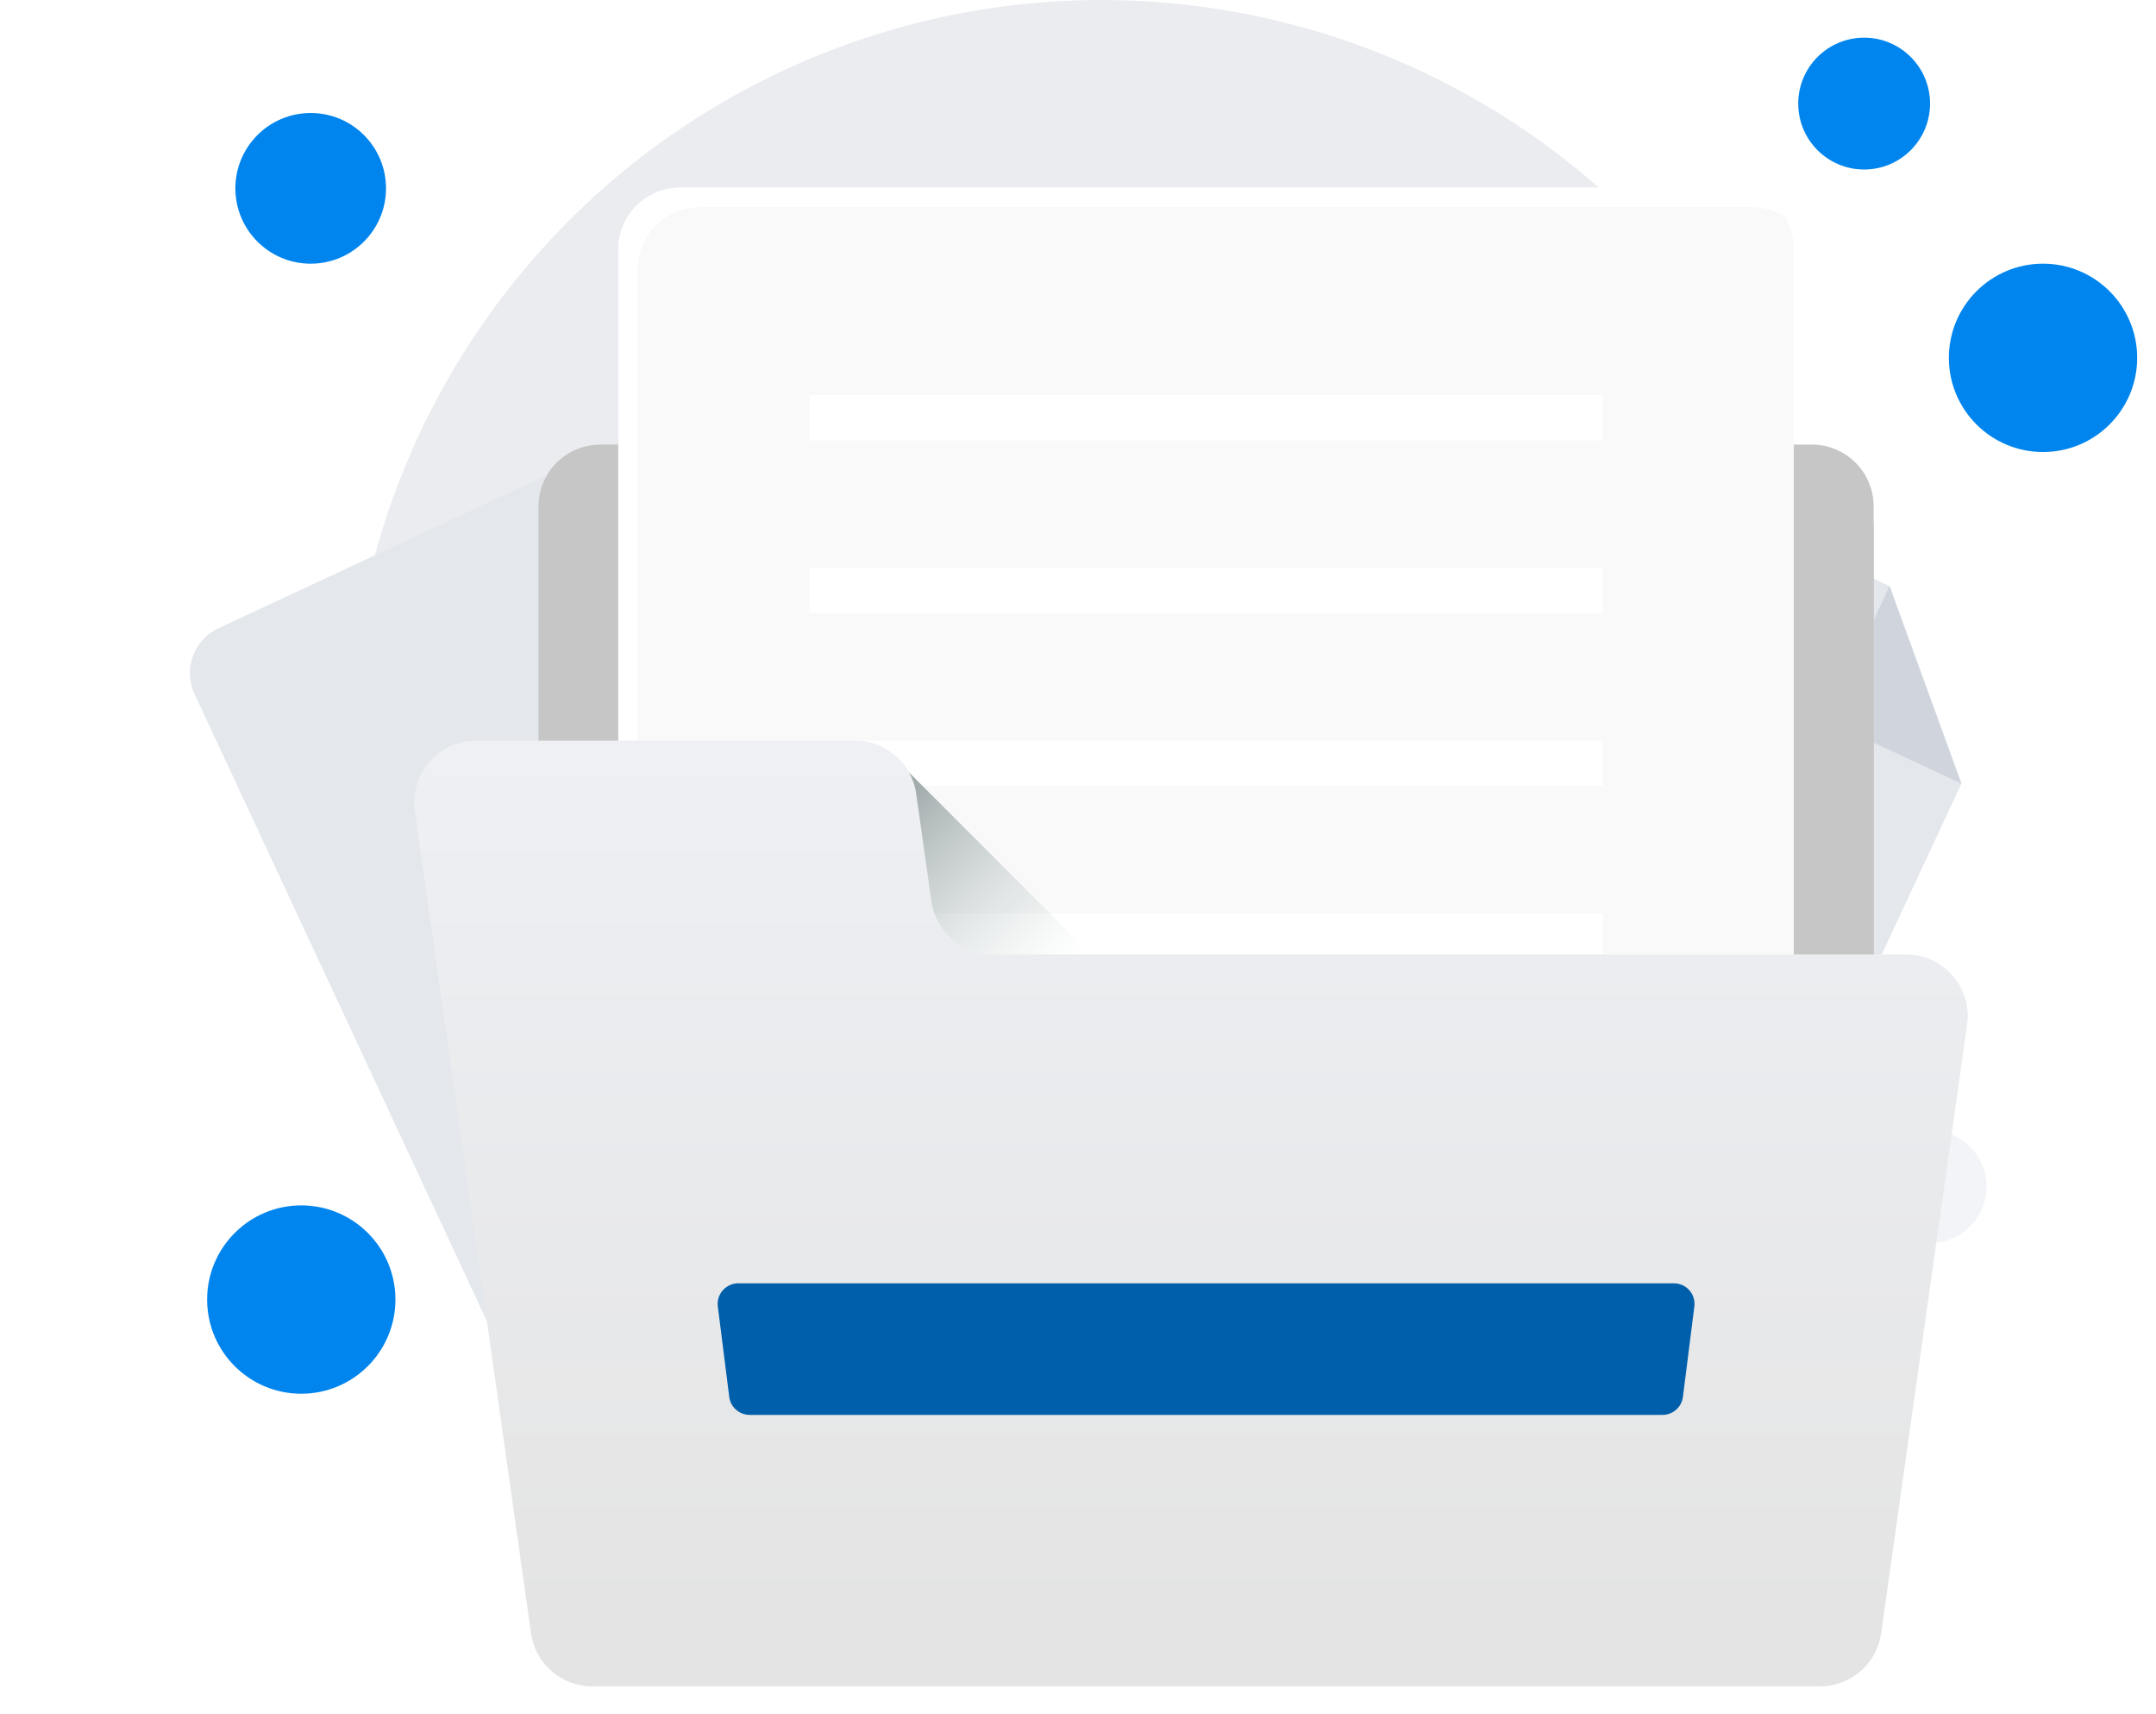 <svg width="229" height="182" viewBox="0 0 229 182" fill="none" xmlns="http://www.w3.org/2000/svg">
<circle cx="117" cy="80" r="80" fill="#EAECF0"/>
<circle cx="33" cy="20" r="8" fill="#0085EE"/>
<circle cx="205" cy="126" r="6" fill="#F2F4F7"/>
<circle cx="32" cy="138" r="10" fill="#0085EE"/>
<circle cx="217" cy="38" r="10" fill="#0085EE"/>
<circle cx="198" cy="11" r="7" fill="#0085EE"/>
<g filter="url(#filter0_dd_305_268)">
<path d="M63.079 124.214L115.531 99.755C118.164 98.527 119.303 95.397 118.075 92.763L87.1 26.336L66.124 18.702L23.21 38.713C20.576 39.941 19.437 43.072 20.665 45.705L56.087 121.669C57.316 124.302 60.446 125.442 63.079 124.214Z" fill="#E4E7EC"/>
<path d="M66.125 18.702L87.1 26.336L72.796 33.007L66.125 18.702Z" fill="#D0D5DD"/>
</g>
<g filter="url(#filter1_dd_305_268)">
<path d="M88.152 106.339H146.025C148.931 106.339 151.287 103.984 151.287 101.078V27.784L135.503 12H88.152C85.246 12 82.891 14.355 82.891 17.261V101.078C82.891 103.984 85.246 106.339 88.152 106.339Z" fill="#E4E7EC"/>
<path d="M135.504 12L151.288 27.784H135.504V12Z" fill="#D0D5DD"/>
</g>
<g filter="url(#filter2_dd_305_268)">
<path d="M117.912 99.724L170.364 124.182C172.997 125.41 176.127 124.271 177.356 121.638L208.331 55.21L200.697 34.235L157.782 14.223C155.149 12.995 152.018 14.135 150.79 16.768L115.368 92.732C114.14 95.366 115.279 98.496 117.912 99.724Z" fill="#E4E7EC"/>
<path d="M200.697 34.235L208.332 55.21L194.027 48.54L200.697 34.235Z" fill="#D0D5DD"/>
</g>
<rect x="89" y="88" width="56" height="56" rx="28" fill="url(#paint0_linear_305_268)"/>
<g clip-path="url(#clip0_305_268)">
<path d="M121.666 120.667L117 116M117 116L112.333 120.667M117 116V126.5M126.788 123.455C127.926 122.835 128.825 121.853 129.343 120.665C129.861 119.477 129.969 118.15 129.649 116.894C129.329 115.639 128.6 114.525 127.577 113.729C126.555 112.933 125.296 112.501 124 112.5H122.53C122.177 111.134 121.518 109.866 120.605 108.791C119.691 107.716 118.545 106.862 117.254 106.294C115.963 105.726 114.56 105.457 113.15 105.509C111.74 105.561 110.36 105.932 109.114 106.594C107.869 107.256 106.789 108.192 105.957 109.331C105.125 110.47 104.562 111.783 104.31 113.171C104.058 114.559 104.124 115.987 104.504 117.345C104.883 118.704 105.565 119.96 106.5 121.017" stroke="white" stroke-width="2.333" stroke-linecap="round" stroke-linejoin="round"/>
</g>
<g clip-path="url(#clip1_305_268)">
<path d="M192.459 47.213H63.748C62.011 47.214 60.346 47.904 59.118 49.132C57.891 50.36 57.2 52.025 57.199 53.761V171.856C57.2 173.592 57.891 175.257 59.118 176.485C60.346 177.713 62.011 178.403 63.748 178.404H192.459C194.196 178.403 195.861 177.713 197.089 176.485C198.317 175.257 199.008 173.592 199.009 171.856V53.761C199.008 52.025 198.317 50.36 197.089 49.132C195.861 47.904 194.196 47.214 192.459 47.213Z" fill="#C6C6C6"/>
<path d="M183.986 137.367H72.222C68.606 137.367 65.674 134.435 65.674 130.819V26.476C65.674 22.86 68.606 19.928 72.222 19.928H183.986C187.603 19.928 190.535 22.86 190.535 26.476V130.819C190.535 134.435 187.603 137.367 183.986 137.367Z" fill="#F9F9F9"/>
<path d="M67.747 132.891V28.55C67.747 24.933 70.679 22.001 74.296 22.001H186.06C187.337 22.001 188.524 22.372 189.531 23.005C188.374 21.159 186.326 19.928 183.986 19.928H72.222C68.606 19.928 65.674 22.86 65.674 26.476V130.819C65.674 133.159 66.905 135.206 68.751 136.364C68.118 135.357 67.747 134.169 67.747 132.892V132.891Z" fill="url(#paint1_linear_305_268)"/>
<path d="M170.235 41.974H85.975V46.776H170.235V41.974ZM170.235 60.309H85.975V65.111H170.235V60.309ZM170.235 78.648H85.975V83.45H170.235V78.648ZM170.235 96.984H85.975V101.786H170.235V96.984Z" fill="white"/>
<path d="M96.016 81.484L117.189 102.658H96.016V81.484Z" fill="url(#paint2_linear_305_268)"/>
<path d="M199.009 104.405V55.687L190.535 47.213V104.404H199.009V104.405Z" fill="#C6C6C6"/>
<path d="M208.934 108.812L199.805 173.44C199.348 176.671 196.583 179.073 193.32 179.073H62.888C59.625 179.073 56.86 176.671 56.403 173.44L44.066 86.111C43.509 82.169 46.568 78.646 50.55 78.646H90.83C94.093 78.646 96.858 81.048 97.314 84.278L98.931 95.715C99.388 98.945 102.153 101.347 105.416 101.347H202.451C206.432 101.347 209.492 104.869 208.935 108.812H208.934Z" fill="url(#paint3_linear_305_268)"/>
<path d="M176.587 150.246H79.623C79.091 150.245 78.578 150.051 78.179 149.7C77.781 149.349 77.524 148.864 77.457 148.337L76.243 138.731C76.205 138.424 76.232 138.112 76.323 137.816C76.415 137.52 76.568 137.247 76.773 137.015C76.977 136.783 77.229 136.597 77.511 136.469C77.794 136.342 78.1 136.276 78.409 136.275H177.8C178.109 136.276 178.415 136.342 178.698 136.469C178.98 136.597 179.232 136.783 179.437 137.015C179.641 137.247 179.795 137.52 179.886 137.816C179.977 138.112 180.004 138.424 179.966 138.731L178.752 148.337C178.686 148.864 178.429 149.349 178.03 149.7C177.631 150.051 177.118 150.245 176.587 150.246V150.246Z" fill="#005FAA"/>
</g>
<defs>
<filter id="filter0_dd_305_268" x="-1.559" y="12.031" width="141.857" height="154.406" filterUnits="userSpaceOnUse" color-interpolation-filters="sRGB">
<feFlood flood-opacity="0" result="BackgroundImageFix"/>
<feColorMatrix in="SourceAlpha" type="matrix" values="0 0 0 0 0 0 0 0 0 0 0 0 0 0 0 0 0 0 127 0" result="hardAlpha"/>
<feMorphology radius="4" operator="erode" in="SourceAlpha" result="effect1_dropShadow_305_268"/>
<feOffset dy="8"/>
<feGaussianBlur stdDeviation="4"/>
<feColorMatrix type="matrix" values="0 0 0 0 0.063 0 0 0 0 0.094 0 0 0 0 0.157 0 0 0 0.03 0"/>
<feBlend mode="normal" in2="BackgroundImageFix" result="effect1_dropShadow_305_268"/>
<feColorMatrix in="SourceAlpha" type="matrix" values="0 0 0 0 0 0 0 0 0 0 0 0 0 0 0 0 0 0 127 0" result="hardAlpha"/>
<feMorphology radius="4" operator="erode" in="SourceAlpha" result="effect2_dropShadow_305_268"/>
<feOffset dy="20"/>
<feGaussianBlur stdDeviation="12"/>
<feColorMatrix type="matrix" values="0 0 0 0 0.063 0 0 0 0 0.094 0 0 0 0 0.157 0 0 0 0.08 0"/>
<feBlend mode="normal" in2="effect1_dropShadow_305_268" result="effect2_dropShadow_305_268"/>
<feBlend mode="normal" in="SourceGraphic" in2="effect2_dropShadow_305_268" result="shape"/>
</filter>
<filter id="filter1_dd_305_268" x="62.891" y="12" width="108.396" height="134.339" filterUnits="userSpaceOnUse" color-interpolation-filters="sRGB">
<feFlood flood-opacity="0" result="BackgroundImageFix"/>
<feColorMatrix in="SourceAlpha" type="matrix" values="0 0 0 0 0 0 0 0 0 0 0 0 0 0 0 0 0 0 127 0" result="hardAlpha"/>
<feMorphology radius="4" operator="erode" in="SourceAlpha" result="effect1_dropShadow_305_268"/>
<feOffset dy="8"/>
<feGaussianBlur stdDeviation="4"/>
<feColorMatrix type="matrix" values="0 0 0 0 0.063 0 0 0 0 0.094 0 0 0 0 0.157 0 0 0 0.03 0"/>
<feBlend mode="normal" in2="BackgroundImageFix" result="effect1_dropShadow_305_268"/>
<feColorMatrix in="SourceAlpha" type="matrix" values="0 0 0 0 0 0 0 0 0 0 0 0 0 0 0 0 0 0 127 0" result="hardAlpha"/>
<feMorphology radius="4" operator="erode" in="SourceAlpha" result="effect2_dropShadow_305_268"/>
<feOffset dy="20"/>
<feGaussianBlur stdDeviation="12"/>
<feColorMatrix type="matrix" values="0 0 0 0 0.063 0 0 0 0 0.094 0 0 0 0 0.157 0 0 0 0.08 0"/>
<feBlend mode="normal" in2="effect1_dropShadow_305_268" result="effect2_dropShadow_305_268"/>
<feBlend mode="normal" in="SourceGraphic" in2="effect2_dropShadow_305_268" result="shape"/>
</filter>
<filter id="filter2_dd_305_268" x="93.144" y="12" width="141.857" height="154.406" filterUnits="userSpaceOnUse" color-interpolation-filters="sRGB">
<feFlood flood-opacity="0" result="BackgroundImageFix"/>
<feColorMatrix in="SourceAlpha" type="matrix" values="0 0 0 0 0 0 0 0 0 0 0 0 0 0 0 0 0 0 127 0" result="hardAlpha"/>
<feMorphology radius="4" operator="erode" in="SourceAlpha" result="effect1_dropShadow_305_268"/>
<feOffset dy="8"/>
<feGaussianBlur stdDeviation="4"/>
<feColorMatrix type="matrix" values="0 0 0 0 0.063 0 0 0 0 0.094 0 0 0 0 0.157 0 0 0 0.03 0"/>
<feBlend mode="normal" in2="BackgroundImageFix" result="effect1_dropShadow_305_268"/>
<feColorMatrix in="SourceAlpha" type="matrix" values="0 0 0 0 0 0 0 0 0 0 0 0 0 0 0 0 0 0 127 0" result="hardAlpha"/>
<feMorphology radius="4" operator="erode" in="SourceAlpha" result="effect2_dropShadow_305_268"/>
<feOffset dy="20"/>
<feGaussianBlur stdDeviation="12"/>
<feColorMatrix type="matrix" values="0 0 0 0 0.063 0 0 0 0 0.094 0 0 0 0 0.157 0 0 0 0.08 0"/>
<feBlend mode="normal" in2="effect1_dropShadow_305_268" result="effect2_dropShadow_305_268"/>
<feBlend mode="normal" in="SourceGraphic" in2="effect2_dropShadow_305_268" result="shape"/>
</filter>
<linearGradient id="paint0_linear_305_268" x1="117" y1="60" x2="61" y2="116" gradientUnits="userSpaceOnUse">
<stop stop-color="#FF8960"/>
<stop offset="1" stop-color="#FF62A5"/>
</linearGradient>
<linearGradient id="paint1_linear_305_268" x1="131.944" y1="82.48" x2="49.127" y2="-0.338" gradientUnits="userSpaceOnUse">
<stop stop-color="white"/>
</linearGradient>
<linearGradient id="paint2_linear_305_268" x1="110.005" y1="106.056" x2="84.412" y2="80.463" gradientUnits="userSpaceOnUse">
<stop stop-color="#C2CECE" stop-opacity="0"/>
<stop offset="0.179" stop-color="#AFBCBC" stop-opacity="0.179"/>
<stop offset="1" stop-color="#5B6A6A"/>
</linearGradient>
<linearGradient id="paint3_linear_305_268" x1="126.5" y1="78.646" x2="126.5" y2="179.073" gradientUnits="userSpaceOnUse">
<stop stop-color="#EEF0F4"/>
<stop offset="0.927" stop-color="#E4E4E4"/>
</linearGradient>
<clipPath id="clip0_305_268">
<rect width="28" height="28" fill="white" transform="translate(103 102)"/>
</clipPath>
<clipPath id="clip1_305_268">
<rect width="165" height="165" fill="white" transform="translate(44 17)"/>
</clipPath>
</defs>
</svg>
